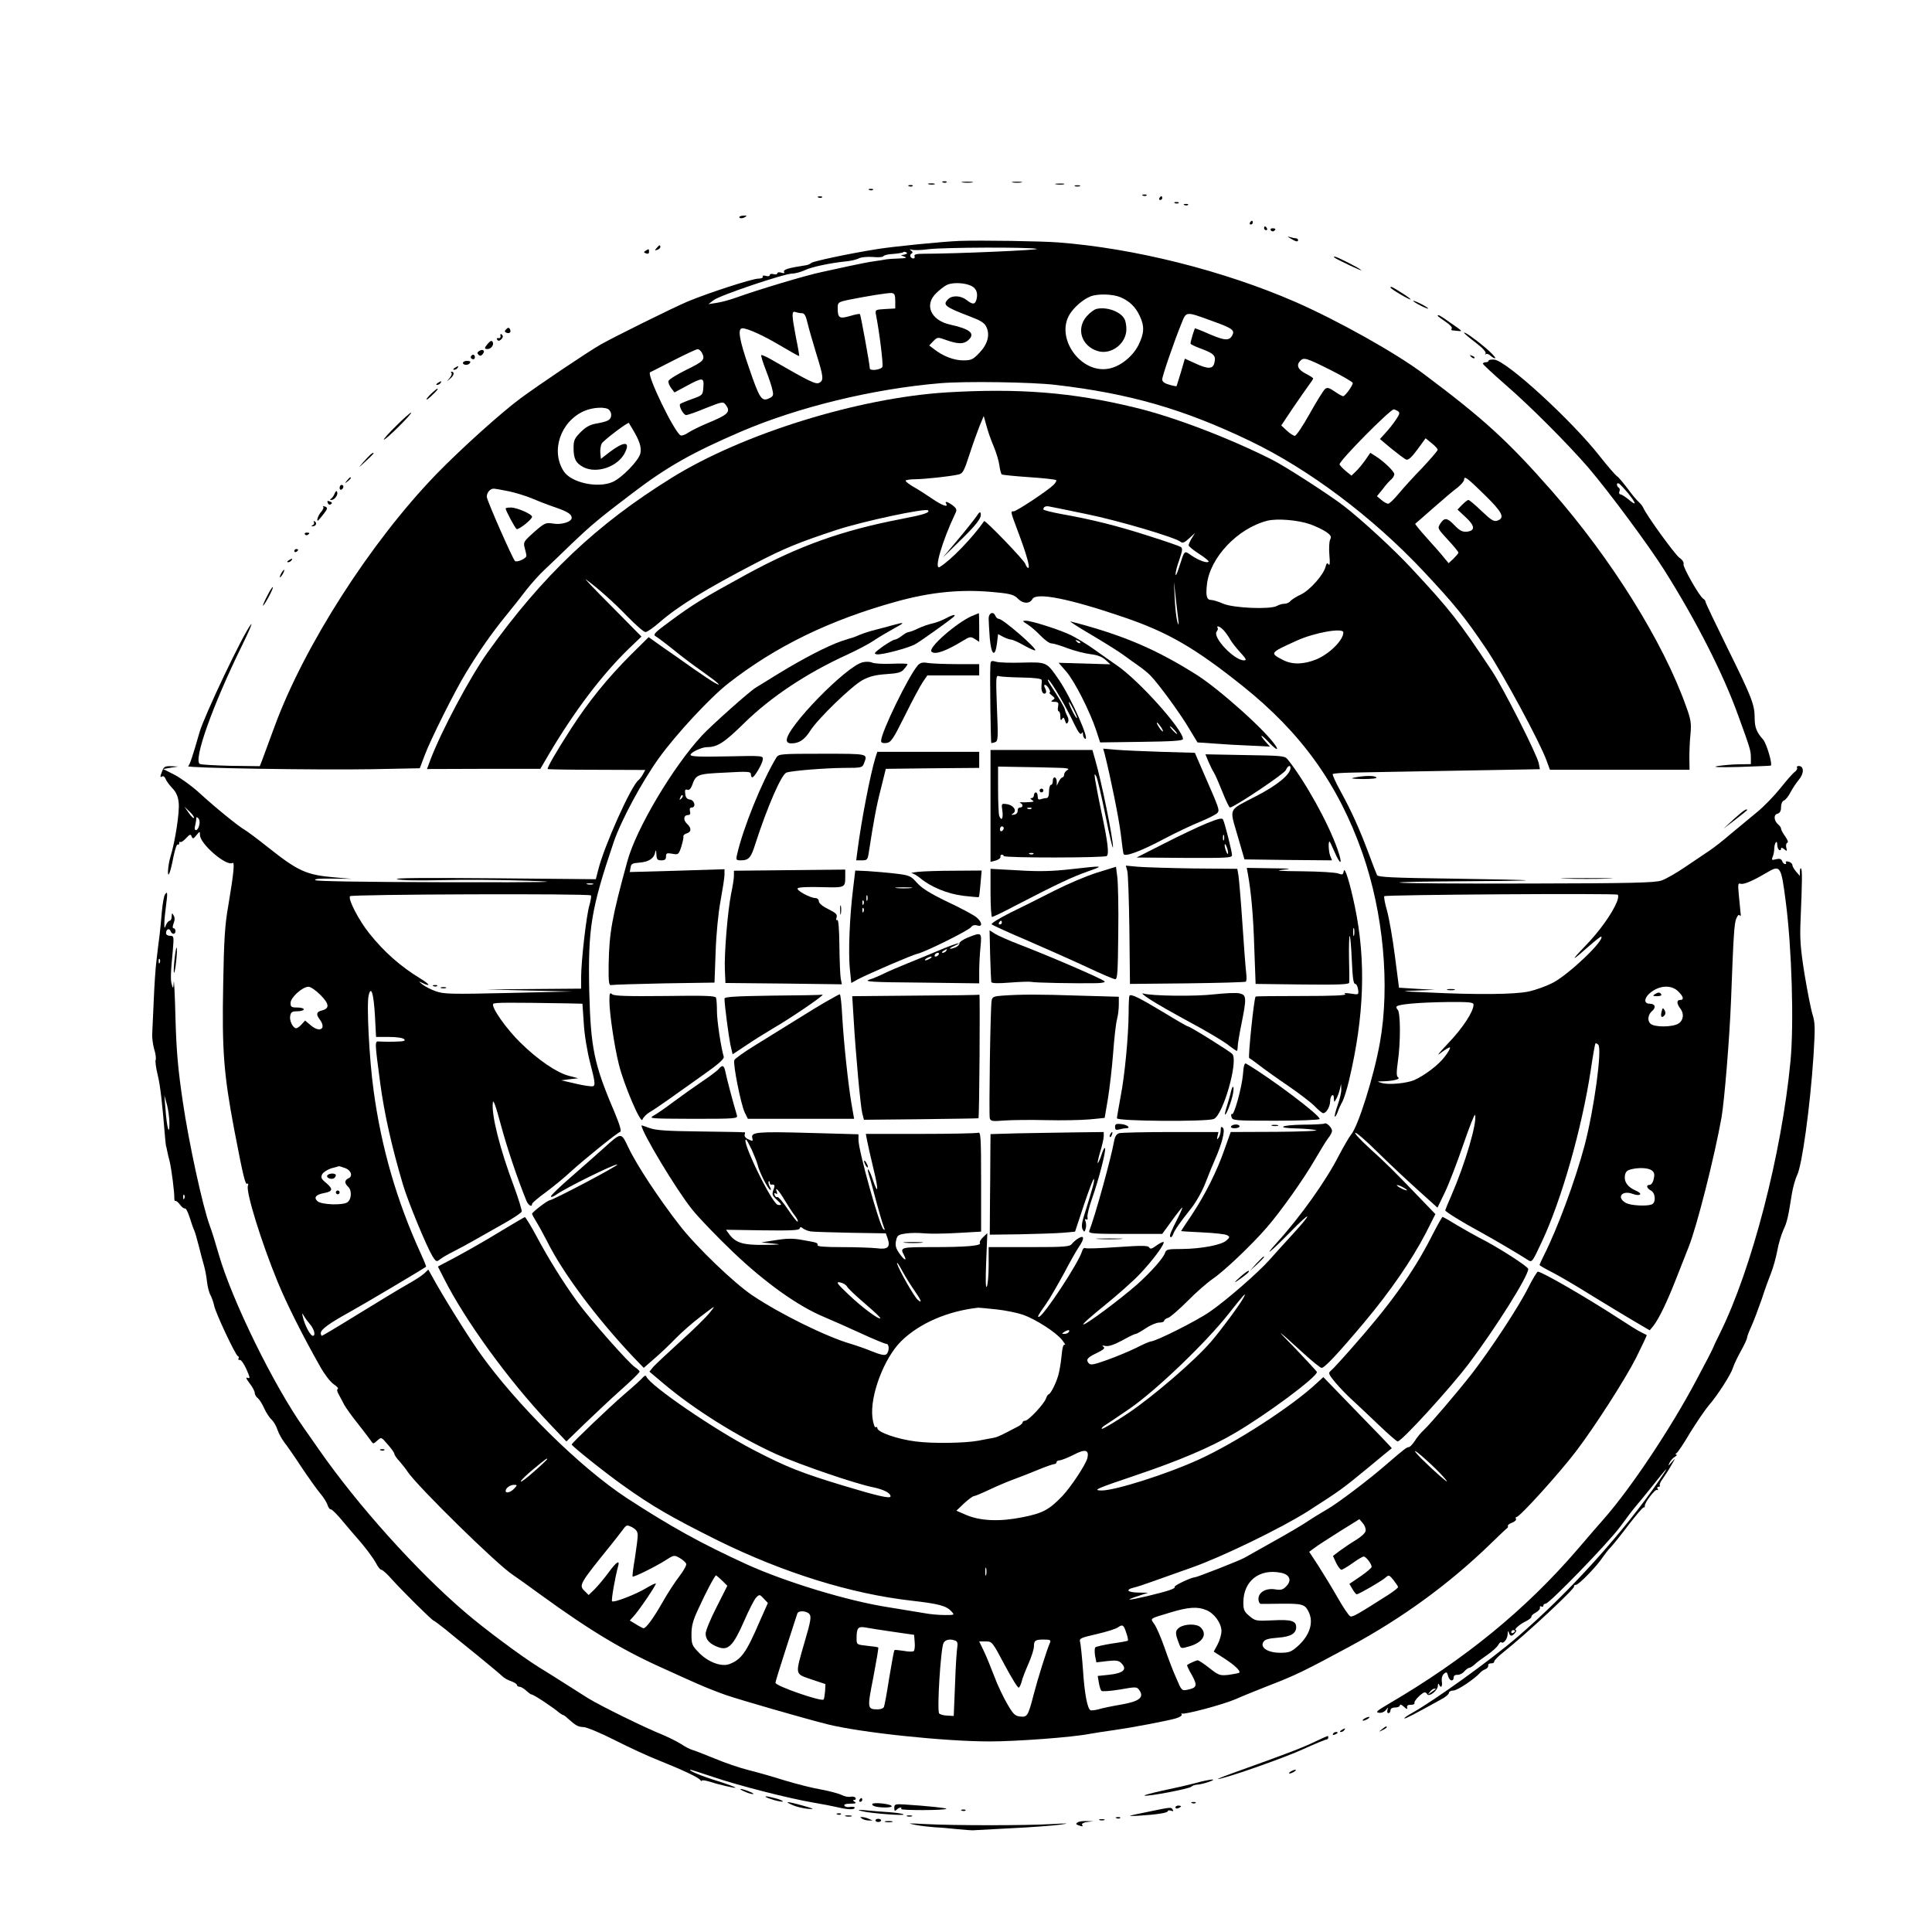 <?xml version="1.0" standalone="no"?>
<!DOCTYPE svg PUBLIC "-//W3C//DTD SVG 20010904//EN"
 "http://www.w3.org/TR/2001/REC-SVG-20010904/DTD/svg10.dtd">
<svg version="1.0" xmlns="http://www.w3.org/2000/svg"
 width="1024pt" height="1024pt" viewBox="0 0 1024 1024"
 preserveAspectRatio="xMidYMid meet">
<g transform="translate(0,1024) scale(0.1,-0.1)"
fill="#000000" stroke="none">
<path d="M4998 9273 c7 -3 16 -2 19 1 4 3 -2 6 -13 5 -11 0 -14 -3 -6 -6z"/>
<path d="M5103 9273 c15 -2 37 -2 50 0 12 2 0 4 -28 4 -27 0 -38 -2 -22 -4z"/>
<path d="M5368 9273 c12 -2 32 -2 45 0 12 2 2 4 -23 4 -25 0 -35 -2 -22 -4z"/>
<path d="M4923 9263 c9 -2 23 -2 30 0 6 3 -1 5 -18 5 -16 0 -22 -2 -12 -5z"/>
<path d="M5598 9263 c12 -2 30 -2 40 0 9 3 -1 5 -23 4 -22 0 -30 -2 -17 -4z"/>
<path d="M4818 9253 c7 -3 16 -2 19 1 4 3 -2 6 -13 5 -11 0 -14 -3 -6 -6z"/>
<path d="M5698 9253 c6 -2 18 -2 25 0 6 3 1 5 -13 5 -14 0 -19 -2 -12 -5z"/>
<path d="M4608 9233 c7 -3 16 -2 19 1 4 3 -2 6 -13 5 -11 0 -14 -3 -6 -6z"/>
<path d="M6058 9203 c7 -3 16 -2 19 1 4 3 -2 6 -13 5 -11 0 -14 -3 -6 -6z"/>
<path d="M4338 9193 c7 -3 16 -2 19 1 4 3 -2 6 -13 5 -11 0 -14 -3 -6 -6z"/>
<path d="M6145 9190 c-3 -5 -1 -10 4 -10 6 0 11 5 11 10 0 6 -2 10 -4 10 -3 0
-8 -4 -11 -10z"/>
<path d="M6228 9163 c7 -3 16 -2 19 1 4 3 -2 6 -13 5 -11 0 -14 -3 -6 -6z"/>
<path d="M6278 9153 c7 -3 16 -2 19 1 4 3 -2 6 -13 5 -11 0 -14 -3 -6 -6z"/>
<path d="M3920 9086 c4 -4 16 -4 26 2 16 9 14 10 -8 9 -15 -1 -23 -6 -18 -11z"/>
<path d="M6625 9060 c-3 -5 -1 -10 4 -10 6 0 11 5 11 10 0 6 -2 10 -4 10 -3 0
-8 -4 -11 -10z"/>
<path d="M6700 9030 c0 -5 5 -10 11 -10 5 0 7 5 4 10 -3 6 -8 10 -11 10 -2 0
-4 -4 -4 -10z"/>
<path d="M6735 9020 c4 -6 11 -8 16 -5 14 9 11 15 -7 15 -8 0 -12 -5 -9 -10z"/>
<path d="M6840 8976 c29 -17 40 -20 40 -8 0 5 -6 9 -12 9 -7 0 -22 4 -33 7
-13 5 -12 2 5 -8z"/>
<path d="M5085 8963 c-85 -3 -357 -30 -440 -44 -150 -24 -331 -63 -344 -72 -7
-6 -20 -12 -30 -13 -92 -14 -123 -23 -115 -36 4 -6 -1 -8 -15 -3 -11 3 -21 2
-21 -3 0 -6 -9 -8 -20 -5 -11 3 -20 1 -20 -5 0 -6 -10 -8 -22 -4 -12 3 -19 1
-15 -4 3 -6 -9 -11 -26 -11 -36 -2 -264 -76 -372 -121 -78 -33 -391 -188 -463
-229 -71 -41 -325 -212 -424 -285 -105 -78 -317 -269 -448 -404 -348 -361
-699 -909 -856 -1338 -31 -83 -60 -164 -66 -179 l-11 -28 -154 2 c-84 2 -158
6 -164 10 -35 21 68 310 222 624 38 77 60 129 49 115 -40 -47 -246 -481 -272
-570 -39 -136 -53 -176 -61 -181 -14 -10 687 -21 973 -16 l255 5 26 69 c31 83
162 345 220 439 70 115 134 206 206 295 38 46 89 111 114 144 26 33 68 80 95
105 26 25 91 86 143 137 105 100 145 134 323 269 182 139 315 214 572 325 305
131 702 228 1061 258 131 11 483 6 610 -9 393 -46 678 -128 1030 -297 311
-149 648 -402 918 -689 167 -178 221 -245 335 -414 89 -133 285 -496 319 -591
l18 -49 370 0 370 0 -1 62 c0 35 2 92 6 128 5 56 2 77 -23 145 -121 342 -398
785 -713 1144 -233 265 -359 380 -678 619 -146 110 -455 283 -681 382 -379
165 -851 284 -1255 315 -90 7 -407 12 -525 8z m410 -42 c25 -6 -432 -26 -601
-26 -37 0 -50 -4 -47 -12 3 -7 0 -13 -5 -13 -16 0 -24 18 -11 26 8 4 7 9 -2
16 -10 7 -9 8 6 4 11 -3 49 -2 85 3 78 10 532 12 575 2z m-700 -30 l-20 -4 20
-8 c14 -5 6 -8 -30 -9 -27 -1 -59 -3 -70 -5 -11 -2 -39 -7 -63 -10 -24 -3 -84
-15 -135 -26 -51 -11 -114 -25 -142 -31 -79 -16 -339 -94 -455 -136 -30 -11
-75 -23 -100 -27 l-45 -7 27 21 c31 25 375 141 417 141 15 0 45 8 67 18 38 18
134 38 221 47 23 2 51 9 64 15 12 7 44 10 75 8 29 -3 55 -1 56 4 2 5 25 11 51
12 26 2 51 6 54 9 3 4 11 3 17 -1 7 -4 3 -8 -9 -11z m343 -162 c34 -12 47 -37
38 -75 -8 -29 -20 -30 -53 -4 -31 24 -76 26 -98 4 -30 -30 -18 -40 115 -91 58
-22 78 -34 88 -56 20 -42 7 -91 -37 -137 -34 -36 -43 -40 -86 -40 -49 0 -107
22 -155 60 l-25 19 22 23 c22 22 23 22 70 5 60 -21 91 -22 115 0 39 35 10 59
-94 82 -104 22 -142 105 -75 168 17 17 41 35 52 41 26 15 84 15 123 1z m-393
-84 l0 -40 -54 -3 c-52 -3 -53 -4 -48 -31 18 -91 39 -261 34 -275 -6 -16 -67
-24 -67 -8 0 20 -48 283 -52 287 -3 3 -27 -2 -53 -10 -56 -16 -65 -11 -65 42
0 30 2 32 58 44 100 20 206 37 227 36 16 -2 20 -9 20 -42z m1193 20 c49 -21
81 -52 103 -100 26 -55 24 -92 -8 -156 -31 -60 -96 -112 -157 -123 -148 -28
-284 163 -206 289 24 38 70 78 110 94 38 15 116 13 158 -4z m-1688 -85 c14 0
21 -13 30 -52 7 -29 28 -102 46 -161 39 -125 41 -143 16 -156 -18 -10 -52 7
-255 124 -26 15 -50 25 -52 23 -3 -2 8 -38 24 -79 16 -41 32 -89 35 -106 7
-29 4 -34 -19 -45 -38 -17 -49 -2 -105 162 -52 150 -62 210 -35 210 27 0 111
-38 205 -94 52 -31 95 -55 96 -53 1 1 -6 45 -17 97 -23 121 -24 144 -3 136 9
-3 24 -6 34 -6z m2171 -40 c112 -40 125 -50 110 -78 -16 -29 -39 -28 -123 8
-38 17 -72 30 -74 30 -3 0 -24 -69 -24 -81 0 -4 27 -17 61 -29 65 -25 75 -36
65 -75 -8 -32 -35 -32 -103 0 l-53 24 -21 -72 c-12 -40 -23 -73 -23 -74 -1 -1
-19 2 -39 8 -25 7 -37 16 -37 28 0 18 64 204 103 299 25 62 21 62 158 12z
m-2701 -169 c19 -37 10 -46 -82 -91 -51 -25 -94 -52 -95 -60 -2 -8 5 -25 15
-38 l17 -22 65 35 c85 46 92 45 88 -7 -3 -42 -4 -43 -60 -63 -31 -11 -59 -23
-63 -26 -9 -10 17 -59 32 -59 7 0 54 16 104 37 88 35 92 35 105 18 29 -39 15
-52 -101 -100 -38 -16 -82 -38 -97 -48 -15 -11 -33 -17 -40 -15 -32 13 -184
327 -162 335 5 2 61 31 124 63 63 32 120 59 127 59 7 1 17 -8 23 -18z m3330
-91 c66 -33 120 -65 120 -70 0 -14 -41 -70 -51 -70 -5 0 -25 11 -45 25 -29 20
-40 23 -51 13 -8 -6 -44 -64 -81 -130 -36 -65 -72 -118 -79 -118 -7 0 -26 12
-43 28 l-29 27 60 90 c34 50 72 104 85 122 13 17 24 34 24 37 0 3 -18 15 -40
26 -41 21 -51 45 -28 68 19 19 32 15 158 -48z m-3822 -212 c17 -17 15 -46 -5
-56 -10 -6 -38 -13 -63 -17 -33 -6 -55 -18 -82 -45 -33 -33 -38 -44 -38 -84 0
-58 12 -81 52 -102 72 -37 185 3 221 78 29 60 -5 60 -83 1 l-45 -35 -3 31 c-2
16 2 39 7 50 10 17 141 117 145 109 0 -2 9 -16 19 -33 37 -61 48 -97 41 -128
-8 -38 -100 -132 -148 -152 -80 -34 -219 -3 -258 57 -70 107 -18 263 107 319
47 21 116 24 133 7z m4181 -7 c12 -8 10 -16 -12 -48 -14 -21 -39 -52 -55 -69
l-28 -31 62 -52 c35 -28 69 -54 78 -57 10 -4 29 13 59 54 l43 59 32 -26 c18
-14 32 -30 32 -35 0 -5 -37 -48 -82 -96 -46 -47 -102 -109 -126 -138 -24 -29
-48 -52 -55 -52 -7 1 -23 9 -35 20 l-24 20 31 38 c16 22 37 45 46 52 8 7 15
19 15 27 0 14 -53 66 -100 96 l-27 17 -27 -39 c-15 -21 -37 -48 -50 -60 l-23
-22 -32 26 c-17 15 -31 30 -31 34 0 21 268 291 287 291 5 0 14 -4 22 -9z m461
-445 c93 -91 107 -120 68 -135 -20 -7 -32 0 -85 50 -34 33 -65 59 -70 59 -5 0
-20 -12 -34 -26 l-24 -25 43 -40 c50 -46 52 -72 7 -77 -24 -2 -38 5 -65 33
-40 42 -54 43 -76 10 -16 -25 -15 -26 40 -86 31 -33 56 -64 56 -68 0 -4 -12
-18 -26 -32 l-26 -24 -25 30 c-13 17 -54 63 -90 103 -36 40 -64 74 -62 76 2 1
45 39 94 82 50 44 107 93 128 108 20 16 37 35 37 43 0 23 14 13 110 -81z
m-5173 20 c38 -8 91 -25 118 -36 28 -12 81 -33 119 -46 74 -25 96 -39 96 -59
0 -21 -55 -38 -99 -30 -38 6 -44 4 -100 -45 -56 -50 -58 -54 -50 -84 5 -17 9
-36 9 -42 0 -14 -51 -37 -61 -27 -14 16 -149 322 -149 340 0 22 18 43 36 43 7
0 43 -6 81 -14z"/>
<path d="M5813 8603 c-12 -2 -36 -20 -53 -39 -58 -66 -28 -159 59 -185 71 -21
151 40 151 116 0 20 -4 44 -10 54 -20 39 -93 66 -147 54z"/>
<path d="M2680 7545 c0 -11 50 -104 58 -109 10 -6 82 51 82 65 0 14 -80 49
-112 49 -16 0 -28 -2 -28 -5z"/>
<path d="M3480 8925 c-11 -13 -10 -14 4 -9 9 3 16 10 16 15 0 13 -6 11 -20 -6z"/>
<path d="M3422 8911 c-11 -7 -11 -9 2 -14 10 -4 16 -1 16 8 0 17 -1 17 -18 6z"/>
<path d="M7071 8876 c11 -10 153 -77 144 -68 -11 12 -130 72 -141 72 -4 0 -5
-2 -3 -4z"/>
<path d="M7370 8716 c0 -7 102 -67 106 -63 2 2 -19 18 -47 35 -50 32 -59 36
-59 28z"/>
<path d="M7490 8645 c0 -2 18 -14 40 -25 22 -11 40 -18 40 -15 0 2 -18 14 -40
25 -22 11 -40 18 -40 15z"/>
<path d="M7620 8566 c0 -2 18 -15 40 -30 23 -15 38 -31 35 -36 -4 -6 -3 -10 2
-11 4 0 18 -2 31 -3 26 -3 25 -2 -46 47 -49 35 -62 42 -62 33z"/>
<path d="M2683 8495 c-10 -10 -9 -14 2 -19 17 -6 26 5 17 21 -5 8 -11 7 -19
-2z"/>
<path d="M7760 8476 c0 -3 27 -26 60 -51 37 -28 58 -51 54 -58 -4 -7 -3 -9 1
-4 5 4 17 0 27 -10 10 -9 21 -14 23 -11 3 3 -20 28 -52 55 -58 49 -113 87
-113 79z"/>
<path d="M2653 8458 c1 -7 -4 -12 -11 -10 -8 1 -11 -2 -7 -8 5 -8 11 -8 21 1
7 6 11 15 8 20 -8 13 -14 11 -11 -3z"/>
<path d="M2587 8420 c-21 -24 -21 -30 -3 -30 19 0 36 23 27 38 -5 8 -12 6 -24
-8z"/>
<path d="M2540 8380 c-11 -7 -12 -12 -4 -20 8 -8 14 -7 23 4 14 17 1 28 -19
16z"/>
<path d="M2496 8351 c-3 -5 0 -11 7 -14 8 -3 14 1 14 9 0 16 -13 19 -21 5z"/>
<path d="M7797 8349 c7 -7 15 -10 18 -7 3 3 -2 9 -12 12 -14 6 -15 5 -6 -5z"/>
<path d="M7890 8328 c0 -4 -7 -8 -15 -8 -8 0 -15 -3 -15 -8 0 -4 53 -53 118
-110 132 -114 330 -313 441 -441 106 -124 317 -408 401 -541 167 -264 313
-550 392 -770 64 -175 68 -189 68 -226 l0 -34 -62 -1 c-35 0 -85 -5 -113 -9
-34 -6 3 -8 114 -5 90 3 165 6 167 7 9 10 -23 117 -41 138 -35 39 -45 65 -45
117 0 68 -16 109 -145 370 -63 128 -115 237 -115 242 0 6 -6 14 -13 18 -21 14
-108 167 -104 183 3 10 -7 24 -22 34 -23 16 -177 228 -192 266 -4 9 -15 22
-24 30 -10 8 -36 40 -58 70 -23 30 -48 61 -58 67 -9 7 -50 54 -90 105 -149
190 -496 508 -560 512 -16 1 -29 -1 -29 -6z m739 -702 c46 -57 47 -71 1 -32
-17 14 -36 26 -42 26 -6 0 -8 7 -5 15 4 8 2 17 -3 20 -13 8 -13 28 -1 23 5 -1
27 -25 50 -52z"/>
<path d="M2455 8320 c-8 -13 23 -20 34 -6 7 8 5 12 -9 13 -11 1 -22 -2 -25 -7z"/>
<path d="M2410 8290 c-9 -6 -10 -10 -3 -10 6 0 15 5 18 10 8 12 4 12 -15 0z"/>
<path d="M2393 8263 c4 -3 -1 -16 -10 -27 -18 -21 -18 -21 4 -2 20 16 23 36 6
36 -4 0 -3 -3 0 -7z"/>
<path d="M2320 8210 c-9 -6 -10 -10 -3 -10 6 0 15 5 18 10 8 12 4 12 -15 0z"/>
<path d="M2287 8155 c-15 -14 -27 -29 -27 -32 0 -4 14 6 30 22 28 26 34 35 27
35 -1 0 -15 -11 -30 -25z"/>
<path d="M5015 8160 c-466 -29 -1079 -219 -1454 -452 -399 -247 -685 -518
-978 -928 -94 -133 -243 -413 -301 -565 l-19 -51 301 1 300 0 45 77 c138 233
282 422 423 559 l68 65 -157 159 c-87 87 -149 152 -138 144 59 -42 149 -122
220 -196 44 -45 87 -83 96 -83 9 0 42 23 73 50 99 87 249 179 511 315 152 79
228 110 428 176 140 46 472 117 486 104 11 -12 -23 -23 -138 -45 -318 -61
-548 -143 -831 -298 -223 -122 -277 -155 -396 -243 -86 -63 -95 -73 -78 -82
10 -6 53 -38 94 -71 41 -34 112 -87 158 -119 80 -57 104 -80 60 -56 -13 7 -63
40 -113 75 -49 35 -123 87 -164 115 l-73 52 -95 -94 c-121 -121 -222 -245
-315 -389 -79 -122 -130 -211 -125 -216 2 -2 119 -4 260 -4 l257 -1 -12 -22
c-6 -12 -17 -26 -24 -32 -39 -30 -183 -351 -214 -478 l-12 -47 -542 5 c-372 3
-532 2 -511 -5 19 -6 108 -8 235 -5 113 3 318 2 455 -3 206 -7 129 -9 -432 -8
-440 1 -686 5 -692 11 -7 7 24 9 92 8 l102 -1 -95 8 c-147 13 -191 33 -352
161 -54 43 -108 83 -120 90 -30 16 -156 118 -242 197 -38 35 -96 77 -130 95
l-61 31 40 7 40 6 -38 2 c-32 1 -39 -3 -47 -25 -13 -32 -12 -37 0 -29 6 3 13
-2 17 -12 3 -10 19 -32 36 -50 21 -22 31 -45 34 -77 6 -48 -19 -208 -43 -285
-15 -49 -19 -123 -5 -86 5 11 14 50 21 87 8 37 17 65 22 62 4 -3 8 0 8 7 0 7
3 10 6 6 3 -3 17 6 30 20 20 22 25 23 30 9 5 -13 9 -13 25 7 18 22 18 22 19 1
0 -47 140 -167 172 -148 13 9 7 -54 -22 -226 -18 -101 -23 -181 -27 -417 -7
-349 3 -476 58 -768 49 -255 59 -296 70 -289 5 3 6 -2 3 -11 -12 -30 72 -302
158 -510 46 -113 135 -290 226 -450 21 -38 53 -80 71 -92 17 -11 27 -23 21
-25 -5 -2 -4 -13 5 -28 7 -14 21 -38 29 -55 9 -16 40 -60 69 -96 29 -37 60
-77 69 -90 16 -24 16 -24 37 -5 22 20 22 20 56 -20 19 -21 35 -44 35 -49 0 -6
12 -24 28 -41 15 -17 34 -41 42 -54 53 -79 477 -495 558 -547 15 -10 80 -56
144 -103 274 -199 447 -302 676 -403 45 -21 117 -53 160 -72 43 -19 111 -46
152 -60 83 -28 409 -122 535 -154 175 -44 620 -91 860 -91 143 0 440 22 530
40 28 5 86 14 130 20 98 14 277 48 327 62 22 7 35 15 31 22 -3 6 -3 8 1 4 10
-8 215 46 285 76 31 14 110 46 176 72 141 54 191 79 425 205 284 153 534 336
754 550 43 42 81 78 85 80 3 2 5 7 3 12 -1 4 9 12 24 17 14 6 22 14 19 20 -3
5 -2 10 4 10 16 0 223 228 313 346 98 128 263 385 320 498 32 65 58 119 56
120 -2 1 -14 7 -28 14 -14 6 -70 41 -125 77 -166 108 -403 245 -424 245 -4 0
-28 -39 -52 -87 -50 -100 -199 -326 -297 -453 -79 -101 -219 -265 -256 -300
-15 -13 -36 -39 -47 -57 -12 -18 -26 -33 -32 -33 -12 -1 -25 -11 -119 -92 -94
-82 -261 -208 -316 -239 -31 -18 -77 -46 -102 -63 -25 -17 -106 -65 -180 -106
-74 -42 -144 -81 -155 -87 -24 -14 -251 -103 -262 -103 -18 0 -112 -44 -107
-51 5 -9 -34 -22 -146 -49 -103 -24 -124 -24 -50 0 l55 18 -52 1 c-57 1 -70
15 -25 26 15 3 63 19 107 35 44 16 134 48 200 71 160 56 477 210 617 299 179
115 182 118 316 228 70 58 128 106 129 106 1 1 -80 86 -181 189 l-182 188 -35
-32 c-130 -122 -428 -315 -623 -404 -173 -79 -445 -165 -518 -165 -49 1 -27
10 183 81 228 77 396 148 525 224 169 99 434 296 434 323 0 3 -51 58 -112 122
-115 117 -108 113 41 -23 46 -42 89 -77 96 -77 16 0 87 76 225 240 141 168
253 332 327 474 l51 101 -81 84 c-146 152 -181 186 -267 264 -46 42 -81 79
-77 83 4 4 58 -42 119 -103 62 -61 159 -152 215 -202 l102 -92 40 83 c22 46
65 159 97 252 32 93 60 164 62 157 13 -38 -53 -261 -124 -424 -19 -43 -34 -80
-34 -82 0 -7 97 -67 185 -114 74 -41 199 -114 253 -149 22 -14 23 -13 73 94
105 222 212 598 260 909 11 77 23 142 25 144 2 3 9 0 15 -6 22 -22 -22 -342
-72 -533 -50 -188 -143 -439 -215 -582 -13 -26 -24 -50 -24 -53 0 -2 30 -20
68 -39 37 -19 131 -74 209 -123 79 -48 180 -110 225 -136 l82 -48 19 23 c29
37 72 125 122 253 26 66 55 140 65 165 43 106 138 481 175 690 15 91 42 414
50 620 13 347 17 407 28 432 8 18 14 23 19 15 4 -7 6 2 3 18 -2 17 -6 59 -9
94 -5 53 -4 62 9 57 16 -6 65 15 136 57 76 45 79 41 104 -153 32 -244 44 -646
25 -845 -47 -492 -205 -1101 -374 -1442 -20 -40 -36 -74 -36 -76 0 -3 -40 -81
-90 -174 -133 -251 -344 -568 -487 -731 -27 -31 -91 -104 -140 -162 -277 -322
-598 -584 -1003 -821 -61 -36 -71 -44 -52 -47 14 -2 29 4 38 15 13 16 13 16 8
1 -3 -10 -1 -18 5 -18 6 0 11 7 11 15 0 9 9 15 25 15 14 0 25 5 25 12 0 6 9 3
21 -8 15 -14 20 -15 17 -4 -2 10 5 15 20 14 12 0 21 4 19 10 -4 11 41 56 55
56 4 0 10 -4 13 -10 10 -16 55 20 56 44 0 11 3 15 6 9 9 -24 20 -13 15 15 -2
17 2 33 12 41 13 11 16 9 22 -14 7 -26 29 -30 29 -4 0 8 9 13 20 12 10 -1 27
7 36 18 9 10 21 19 26 19 5 0 18 8 29 18 10 10 40 32 66 50 26 18 53 42 59 53
6 11 13 18 16 15 11 -11 33 16 34 43 1 17 3 20 6 9 6 -22 17 -23 33 -3 7 8 9
15 5 15 -15 0 19 31 51 46 18 9 32 20 31 25 -1 5 9 15 23 22 14 8 24 19 22 26
-1 7 2 10 8 6 5 -3 10 -1 10 4 0 6 5 11 12 11 20 0 333 323 397 410 34 47 70
94 80 105 10 11 48 58 86 105 89 112 98 120 40 35 -192 -279 -479 -597 -753
-832 -141 -122 -438 -335 -559 -403 -24 -13 -41 -25 -39 -28 4 -3 50 21 193
100 24 12 43 29 43 36 0 6 11 12 24 12 21 0 113 62 141 94 6 7 18 15 28 19 9
3 16 12 15 19 -2 7 5 12 15 12 9 -1 17 3 17 10 0 6 23 29 51 51 116 92 375
333 372 346 -2 5 3 9 10 9 15 0 111 99 141 145 11 16 30 41 44 55 13 14 56 67
94 118 39 50 74 92 79 92 5 0 8 3 7 8 -4 14 55 92 65 85 6 -3 7 -1 3 5 -4 7
-2 12 5 12 7 0 10 3 6 6 -3 4 4 21 17 38 12 17 33 49 45 71 23 39 23 40 1 15
-19 -22 -20 -23 -11 -3 6 12 19 27 29 32 9 6 13 11 7 11 -6 0 -5 4 1 8 7 4 39
52 72 108 34 55 78 120 99 145 47 54 118 165 128 199 4 14 22 53 41 87 19 34
34 66 34 73 0 6 11 35 24 63 13 29 37 93 54 142 16 50 39 113 50 140 11 28 25
79 32 115 6 36 21 85 32 110 20 43 25 63 46 196 6 34 18 76 27 95 26 50 69
360 87 632 9 148 9 175 -5 220 -9 29 -28 126 -43 217 -22 140 -25 185 -20 295
8 189 9 256 2 262 -3 4 -6 -4 -6 -17 l0 -23 -20 23 c-11 13 -20 29 -20 35 0 7
-9 15 -20 18 -11 3 -18 1 -14 -4 3 -5 1 -9 -4 -9 -6 0 -13 7 -16 16 -5 12 -13
14 -32 10 -23 -6 -25 -5 -19 11 5 10 9 30 9 45 1 31 16 51 16 20 0 -11 5 -24
10 -27 6 -3 10 -1 10 6 0 8 5 7 17 -2 15 -12 16 -12 11 8 -3 12 -1 24 5 26 7
2 2 16 -11 34 -12 17 -22 35 -22 41 0 5 -6 15 -14 21 -24 20 -27 53 -5 58 13
4 19 14 19 34 0 18 6 32 15 36 9 3 24 22 35 43 10 20 31 51 45 68 28 33 27 72
-1 72 -8 0 -13 -4 -9 -9 3 -5 -3 -16 -13 -23 -10 -7 -44 -46 -75 -85 -32 -40
-86 -96 -120 -124 -34 -28 -97 -80 -140 -116 -43 -37 -95 -78 -117 -92 -21
-14 -78 -53 -126 -85 -48 -33 -106 -66 -128 -73 -33 -12 -166 -15 -703 -16
-364 -1 -672 1 -685 5 -13 3 134 6 326 7 192 1 347 3 345 5 -2 2 -179 6 -393
9 -313 4 -390 8 -397 18 -4 8 -24 59 -44 114 -50 133 -90 222 -148 328 -27 49
-46 91 -43 94 3 4 50 7 103 8 54 1 300 6 546 10 l449 8 -6 31 c-9 46 -188 399
-249 491 -175 264 -222 324 -427 544 -89 96 -261 255 -357 329 -75 58 -310
210 -380 245 -229 116 -526 229 -728 277 -332 81 -616 103 -1000 80z m251
-284 c14 -33 28 -79 31 -103 3 -24 9 -45 13 -48 4 -2 69 -9 144 -14 76 -5 141
-12 144 -16 3 -3 -3 -14 -14 -25 -30 -30 -196 -140 -211 -140 -18 0 -18 1 23
-109 44 -116 65 -191 54 -191 -5 0 -12 10 -16 22 -6 19 -213 234 -218 226 -60
-87 -178 -209 -235 -243 -33 -19 13 138 82 283 10 20 8 26 -13 43 -27 20 -45
25 -35 9 13 -21 -22 -9 -70 24 -28 19 -71 47 -97 62 -27 15 -48 31 -48 36 0 4
24 8 53 8 51 1 177 14 227 25 23 5 30 18 59 108 18 56 43 124 54 152 l21 50
14 -50 c7 -28 24 -77 38 -109z m494 -361 c163 -33 469 -123 498 -147 9 -8 21
-4 44 18 l32 29 -17 -27 c-9 -15 -17 -32 -17 -38 0 -6 25 -26 56 -46 31 -20
53 -38 50 -41 -9 -9 -51 6 -90 32 -41 28 -36 33 -67 -63 -10 -31 -18 -48 -18
-37 -1 12 8 47 20 79 16 48 18 61 7 67 -7 5 -83 31 -168 58 -164 53 -303 88
-462 116 -54 10 -98 21 -98 25 0 14 13 20 34 15 12 -2 100 -20 196 -40z m1185
-54 c30 -11 68 -29 85 -41 24 -17 28 -25 20 -40 -5 -10 -7 -47 -4 -82 4 -41 2
-58 -4 -50 -7 11 -11 8 -16 -11 -10 -43 -84 -126 -131 -148 -24 -11 -49 -27
-56 -35 -6 -8 -20 -14 -31 -14 -11 0 -29 -5 -41 -12 -37 -19 -228 -11 -283 12
-25 11 -54 20 -64 20 -24 0 -30 20 -23 82 16 143 163 298 320 338 52 13 163 4
228 -19z m-701 -496 c5 -41 4 -45 -4 -20 -5 17 -12 75 -14 130 -5 99 -5 99 3
20 5 -44 11 -102 15 -130z m-961 135 c74 -7 93 -13 113 -34 27 -27 62 -27 76
-1 21 37 196 2 483 -96 235 -80 377 -162 630 -364 312 -249 508 -522 636 -886
111 -317 147 -701 93 -1004 -31 -176 -116 -448 -154 -490 -9 -11 -38 -61 -64
-110 -67 -132 -202 -322 -328 -461 -77 -85 -34 -51 68 53 120 123 125 110 7
-18 -43 -47 -94 -103 -113 -125 -59 -67 -231 -217 -317 -276 -72 -50 -288
-158 -314 -158 -5 0 -40 -15 -77 -34 -37 -18 -106 -47 -154 -64 -73 -26 -88
-29 -98 -17 -16 19 -7 30 46 55 34 17 43 25 32 32 -9 7 -6 8 11 4 17 -3 45 6
88 29 34 19 67 35 72 35 6 0 30 14 54 30 25 17 57 30 71 30 14 0 26 4 26 9 0
5 9 13 21 16 12 4 58 44 103 89 44 45 105 98 134 118 58 39 204 177 287 273
73 84 195 256 255 360 28 48 59 99 70 113 11 13 20 31 20 38 0 17 -29 46 -40
39 -5 -3 -56 -6 -114 -6 -119 -2 -147 -18 -33 -20 39 -1 86 -5 102 -9 17 -4
-78 -8 -211 -9 l-241 -1 -33 -92 c-40 -116 -103 -241 -174 -348 -31 -45 -56
-84 -56 -85 0 -1 51 -4 113 -7 63 -3 121 -9 131 -15 15 -8 15 -11 -4 -28 -26
-24 -134 -44 -237 -45 -73 0 -82 -2 -88 -20 -9 -28 -71 -98 -146 -166 -86 -76
-270 -214 -287 -214 -8 0 42 44 110 99 67 54 153 130 189 168 71 75 134 161
126 170 -3 2 -20 -6 -37 -18 -24 -18 -33 -21 -39 -11 -6 11 -39 11 -170 2 -88
-6 -165 -9 -170 -5 -5 3 -13 -5 -16 -17 -18 -61 -199 -336 -227 -347 -13 -4
-6 8 37 69 18 25 58 95 91 155 32 61 68 125 81 144 31 45 31 66 1 49 -13 -7
-29 -21 -36 -30 -12 -16 -35 -18 -228 -18 l-214 0 0 -97 c0 -54 -5 -105 -10
-113 -6 -10 -7 38 -3 134 l6 150 -22 -21 c-13 -12 -21 -26 -17 -31 9 -15 -73
-22 -250 -22 -170 0 -175 -1 -153 -42 18 -34 3 -30 -23 7 -20 28 -24 43 -19
68 6 29 11 33 51 39 25 4 69 4 98 1 29 -3 109 -2 177 2 l125 7 0 265 c0 238
-2 265 -16 259 -9 -3 -146 -6 -305 -6 l-290 0 7 -37 c4 -21 19 -88 34 -150 28
-114 25 -143 -5 -53 -16 49 -34 73 -21 28 4 -13 16 -54 26 -93 26 -98 46 -167
55 -190 6 -14 5 -17 -3 -10 -21 20 -132 416 -132 473 l0 30 -254 7 c-280 8
-317 5 -309 -26 5 -18 3 -19 -20 -8 -16 7 -23 17 -20 26 3 7 2 13 -3 12 -5 -1
-11 -1 -14 0 -3 1 -104 2 -225 4 -174 2 -229 6 -262 18 -24 9 -43 15 -43 14 0
-34 185 -342 268 -445 34 -43 132 -145 218 -227 171 -163 344 -286 481 -343
41 -17 130 -57 196 -87 67 -31 128 -56 135 -56 16 0 16 -41 0 -55 -9 -7 -30
-3 -73 14 -33 14 -85 32 -115 41 -128 37 -373 157 -522 257 -96 64 -296 256
-384 369 -110 141 -229 321 -273 414 -40 83 -35 84 -133 -4 -35 -32 -113 -100
-171 -151 -59 -51 -107 -97 -107 -103 0 -6 12 -2 28 9 52 37 310 164 324 160
10 -4 -333 -185 -359 -190 -14 -2 -92 -63 -93 -71 0 -4 11 -24 24 -45 13 -21
38 -67 56 -102 83 -167 260 -404 457 -613 l55 -57 56 49 c32 27 82 75 112 106
30 31 91 85 135 118 80 61 80 61 47 20 -18 -23 -88 -92 -155 -152 -67 -61
-132 -122 -144 -135 l-21 -26 71 -60 c164 -139 397 -285 605 -379 121 -54 414
-155 510 -174 56 -12 92 -30 92 -48 0 -14 -69 2 -251 57 -224 68 -300 98 -477
190 -206 107 -545 339 -566 387 -3 8 -9 7 -18 -3 -7 -9 -51 -49 -98 -89 -80
-69 -280 -260 -280 -267 0 -8 176 -149 275 -219 151 -108 255 -168 500 -290
347 -171 706 -283 1027 -319 147 -17 183 -27 211 -57 17 -19 17 -19 -36 -19
-29 0 -78 4 -108 10 -30 5 -115 19 -189 31 -215 33 -546 134 -751 227 -243
111 -405 201 -634 350 -251 164 -592 501 -787 778 -67 95 -198 306 -250 403
l-18 32 -22 -21 c-13 -12 -52 -37 -88 -57 -36 -20 -151 -90 -257 -155 -105
-65 -194 -118 -197 -118 -3 0 -6 7 -6 14 0 20 45 52 155 113 69 38 386 226
403 239 2 1 -11 33 -28 70 -127 278 -209 561 -250 864 -23 165 -38 459 -26
505 13 53 26 10 33 -106 l6 -115 68 0 c41 0 74 -5 81 -12 9 -9 -2 -12 -52 -13
-36 -1 -73 0 -83 1 -21 2 -21 -3 8 -220 22 -165 62 -341 121 -540 28 -93 124
-325 156 -378 18 -29 22 -31 37 -19 9 8 41 27 71 42 30 15 84 44 120 65 36 20
104 59 152 86 48 27 90 55 93 62 2 6 -16 66 -40 131 -76 202 -121 381 -113
447 2 20 16 -18 42 -116 33 -122 85 -278 135 -402 10 -26 31 -39 31 -19 0 5
33 33 73 62 39 29 99 78 132 109 75 68 246 206 262 211 8 3 -2 37 -32 109
-107 250 -124 336 -132 635 -7 334 9 435 129 790 39 115 149 320 241 448 91
126 269 318 367 395 251 196 536 335 889 433 190 53 356 68 534 49z m1204
-202 c11 -13 26 -34 33 -47 7 -13 30 -43 52 -67 34 -37 37 -44 21 -44 -52 0
-169 124 -144 153 6 8 8 17 4 20 -3 4 -2 7 4 7 5 0 19 -10 30 -22z m633 -10
c0 -41 -73 -113 -141 -142 -68 -28 -129 -30 -179 -4 -71 37 -71 37 72 102 96
44 248 70 248 44z m-6092 -983 c-3 -4 -16 9 -28 27 l-23 33 28 -27 c16 -15 26
-30 23 -33z m28 -39 c-3 -14 -11 -26 -17 -26 -7 0 -9 9 -5 23 3 12 6 29 6 37
0 10 3 11 11 3 7 -7 9 -23 5 -37z m2087 -313 c-7 -2 -21 -2 -30 0 -10 3 -4 5
12 5 17 0 24 -2 18 -5z m5427 -93 c-26 -63 -93 -157 -168 -234 -82 -85 -74
-84 22 1 33 29 61 51 63 49 19 -19 -170 -199 -255 -244 -34 -18 -92 -39 -129
-47 -73 -16 -274 -18 -538 -5 -146 6 -147 7 -55 10 l95 4 -95 5 -95 6 -22 170
c-12 94 -31 201 -42 240 -11 38 -17 72 -14 75 7 8 1227 16 1237 8 5 -4 3 -20
-4 -38z m-5438 34 c3 -3 -1 -26 -8 -52 -16 -52 -44 -297 -44 -384 l0 -58 -252
-2 -253 -2 230 -6 230 -5 -339 -8 c-307 -7 -343 -6 -386 9 -26 9 -58 26 -71
36 -22 18 -22 18 -2 9 49 -24 43 -9 -8 22 -104 63 -192 140 -271 239 -55 68
-114 181 -103 198 6 10 1266 15 1277 4z m-1433 -528 c47 -48 49 -71 6 -82 -28
-7 -31 -20 -10 -48 36 -48 1 -71 -46 -32 l-32 27 -19 -21 c-10 -11 -23 -20
-28 -20 -17 0 -37 40 -32 65 4 21 10 25 38 25 19 0 34 5 34 10 0 6 -16 10 -35
10 -30 0 -35 3 -35 24 0 29 63 86 95 86 12 0 40 -20 64 -44z m7196 19 c28 -27
32 -45 10 -45 -19 0 -19 -19 0 -44 22 -28 18 -63 -7 -80 -30 -21 -131 -22
-151 -1 -17 16 -12 48 9 66 23 19 17 39 -12 39 -37 0 -29 38 15 67 47 32 104
31 136 -2z m-5889 -63 l81 -2 7 -102 c3 -60 18 -151 35 -216 24 -93 27 -114
15 -119 -7 -3 -49 3 -91 13 l-78 18 45 6 45 5 -50 13 c-65 17 -163 84 -256
175 -74 72 -156 188 -145 206 5 8 77 8 392 3z m4804 -7 c0 -37 -59 -126 -134
-204 -52 -55 -66 -73 -39 -51 24 18 45 31 48 28 3 -3 -9 -25 -28 -49 -33 -44
-106 -99 -162 -124 -41 -17 -135 -26 -171 -15 -28 8 -28 8 11 9 53 2 90 12 75
21 -9 5 -9 27 -1 84 15 105 14 259 -1 274 -6 6 -9 15 -5 18 12 12 121 21 265
23 121 1 142 -1 142 -14z m-3826 -768 c13 -29 28 -66 32 -82 8 -36 52 -123 66
-131 6 -4 5 4 -2 16 -6 12 -9 24 -6 28 3 3 6 0 6 -6 0 -7 3 -11 8 -11 18 3 21
-3 11 -28 -8 -23 -6 -30 16 -50 30 -28 31 -32 8 -29 -31 4 -197 346 -169 346
3 0 16 -24 30 -53z m-2155 -98 c33 -12 43 -45 16 -55 -8 -4 -15 -12 -15 -19 0
-7 7 -18 15 -25 20 -17 19 -64 -2 -81 -22 -19 -141 -15 -161 5 -20 19 -8 34
33 42 49 9 52 21 15 53 -28 23 -31 30 -22 48 7 11 29 25 49 31 21 5 38 10 39
11 1 1 15 -4 33 -10z m6925 -12 c14 -10 17 -21 11 -45 -3 -18 -13 -32 -21 -32
-21 0 -17 -18 6 -30 25 -13 28 -65 4 -74 -27 -10 -108 -6 -134 7 -55 28 -25
71 34 49 40 -15 56 1 17 17 -42 18 -63 45 -59 77 2 20 10 30 28 35 42 12 95
10 114 -4z m-1314 -92 c14 -8 21 -14 15 -14 -5 0 -21 6 -35 14 -14 8 -20 14
-15 14 6 0 21 -6 35 -14z m-3280 -68 c17 -28 40 -64 52 -79 12 -15 19 -30 16
-33 -3 -3 -26 26 -52 65 -26 39 -51 68 -55 65 -5 -2 -12 2 -15 11 -4 10 -2 13
6 8 8 -5 9 -2 5 10 -13 32 12 6 43 -47z m138 -164 c15 -2 110 -5 212 -7 l185
-3 9 -25 c17 -48 2 -62 -57 -54 -28 3 -112 6 -184 6 -93 0 -132 3 -130 11 2
12 0 13 -87 28 -42 8 -80 7 -135 -2 l-76 -12 60 -6 c51 -5 45 -6 -42 -7 -112
-2 -153 10 -187 55 l-18 25 193 -3 c146 -2 194 0 197 9 3 10 7 10 18 1 8 -6
27 -14 42 -16z m550 -315 c35 -50 41 -68 17 -48 -19 15 -101 160 -110 192 -3
13 9 -4 27 -38 18 -33 48 -81 66 -106z m-358 22 c5 -9 48 -50 95 -90 47 -40
84 -75 81 -77 -8 -9 -99 59 -171 128 -61 58 -66 66 -42 62 15 -3 32 -13 37
-23z m2101 -58 c-18 -35 -124 -178 -173 -234 -87 -101 -307 -290 -441 -380
-72 -48 -134 -84 -137 -81 -3 3 3 10 14 17 10 6 71 47 135 91 140 97 403 349
524 503 78 99 98 121 78 84z m-1310 -62 c47 -5 110 -18 140 -28 68 -24 176
-93 209 -135 13 -17 20 -28 14 -24 -8 4 -14 -16 -18 -64 -4 -38 -12 -84 -18
-102 -13 -44 -41 -97 -50 -97 -3 0 -10 -10 -14 -22 -9 -28 -93 -118 -110 -118
-8 0 -14 -4 -14 -9 0 -5 -12 -16 -27 -23 -16 -8 -38 -20 -50 -26 -50 -26 -62
-31 -94 -36 -19 -3 -47 -9 -64 -12 -71 -13 -241 -16 -332 -4 -96 12 -203 49
-203 71 0 6 -4 8 -9 4 -5 -3 -13 21 -17 52 -14 115 62 316 153 405 97 95 246
159 408 177 6 0 49 -4 96 -9z m-3641 -75 c25 -28 35 -65 18 -65 -13 0 -42 54
-53 100 -5 23 -5 23 6 5 6 -11 20 -29 29 -40z m4025 -45 c-3 -5 -14 -10 -23
-10 -15 0 -15 2 -2 10 20 13 33 13 25 0z m98 -669 c-8 -33 -86 -151 -132 -200
-70 -73 -104 -91 -208 -112 -122 -25 -225 -21 -301 11 l-53 23 41 39 c23 21
46 38 51 38 6 0 42 15 82 34 40 19 99 44 132 56 33 12 92 35 130 51 39 16 76
29 83 29 6 0 12 5 12 10 0 6 8 10 18 10 9 1 42 14 72 29 62 33 84 27 73 -18z
m1872 -82 c28 -29 41 -47 30 -39 -31 22 -138 122 -160 150 -29 37 71 -49 130
-111z m-4735 77 c0 -2 -31 -32 -70 -66 -38 -34 -70 -58 -70 -52 0 5 30 35 68
66 68 56 72 59 72 52z m-175 -156 c-18 -20 -45 -27 -45 -12 0 15 24 32 44 32
18 0 19 -1 1 -20z m4513 -224 c-2 -12 -24 -32 -54 -50 -28 -17 -66 -43 -85
-57 l-34 -26 17 -37 c10 -20 22 -36 28 -36 5 0 32 16 59 35 26 19 53 35 59 35
12 0 42 -39 42 -55 0 -5 -27 -28 -59 -50 l-59 -40 16 -27 c9 -16 19 -28 23
-28 11 0 132 70 152 88 18 16 20 15 43 -13 13 -17 24 -33 24 -37 0 -4 -24 -23
-52 -41 -160 -102 -189 -119 -201 -114 -8 3 -39 49 -70 104 -31 54 -77 129
-102 168 l-46 70 27 20 c14 11 74 50 133 87 l106 66 18 -21 c10 -11 17 -29 15
-41z m-3858 -24 c0 -15 -7 -69 -15 -121 -9 -52 -14 -95 -12 -97 5 -5 117 50
171 84 48 31 49 31 79 14 16 -9 31 -23 34 -30 3 -7 -13 -36 -35 -65 -22 -28
-64 -92 -92 -142 -48 -84 -86 -135 -99 -135 -3 0 -21 9 -40 21 l-33 20 20 22
c29 31 123 170 118 174 -2 2 -26 -9 -52 -25 -55 -33 -171 -78 -180 -69 -5 5
15 122 32 185 11 37 -9 25 -53 -36 -23 -31 -56 -70 -73 -87 l-30 -29 -22 22
c-31 30 -27 37 143 247 22 28 49 62 60 77 20 27 21 27 50 13 21 -12 29 -23 29
-43z m1847 -209 c-3 -10 -5 -2 -5 17 0 19 2 27 5 18 2 -10 2 -26 0 -35z m1562
11 c46 -9 59 -39 30 -70 -19 -20 -29 -23 -60 -18 -49 8 -89 -15 -89 -51 0 -14
6 -25 13 -26 6 0 55 0 107 1 111 1 126 -3 145 -41 30 -57 7 -129 -60 -187 -31
-27 -43 -32 -89 -32 -66 0 -108 27 -90 57 8 14 28 19 78 23 67 5 96 22 96 56
0 33 -27 41 -122 36 -90 -4 -95 -4 -126 23 -28 23 -32 33 -32 73 1 113 85 179
199 156z m-2962 -41 l28 -28 -57 -113 c-32 -62 -58 -125 -58 -141 0 -32 23
-56 69 -72 51 -18 78 9 134 137 26 60 55 117 65 127 17 17 19 17 40 -6 l22
-23 -44 -99 c-71 -165 -97 -201 -160 -225 -42 -16 -113 10 -162 61 -36 37 -39
44 -39 97 0 45 8 75 38 138 38 84 86 174 92 174 2 0 16 -12 32 -27z m2567
-157 c42 -17 80 -70 80 -111 0 -17 -9 -49 -20 -70 l-21 -39 56 -36 c57 -37 88
-67 79 -76 -3 -2 -28 -7 -55 -11 -48 -5 -53 -3 -103 36 -28 22 -56 41 -62 41
-8 0 -46 -17 -56 -25 -2 -2 9 -26 25 -53 31 -56 27 -68 -23 -78 -30 -6 -32 -4
-58 58 -16 34 -44 108 -63 163 -19 55 -44 112 -55 127 -22 32 -29 27 87 62 93
28 142 32 189 12z m-2104 -21 c11 -13 7 -38 -24 -143 -53 -184 -55 -172 34
-203 l75 -25 -2 -39 c-2 -21 -5 -40 -8 -43 -12 -12 -255 72 -255 89 0 5 25 87
56 182 31 94 57 178 60 185 5 17 49 15 64 -3z m1680 -101 c7 -19 10 -37 8 -40
-2 -2 -40 -9 -84 -15 -43 -7 -83 -16 -88 -20 -5 -4 -5 -24 -2 -44 l7 -36 58 7
c46 5 61 3 74 -11 34 -33 11 -54 -68 -62 l-57 -6 6 -35 c3 -19 9 -39 14 -44 4
-4 48 -1 97 7 84 15 90 15 102 -1 30 -40 3 -62 -97 -79 -47 -8 -100 -19 -119
-25 -19 -5 -38 -7 -42 -4 -16 10 -31 88 -39 213 -5 69 -12 135 -15 147 -6 20
1 23 88 43 52 12 103 28 113 36 24 17 30 13 44 -31z m-1236 7 l111 -16 3 -39
c2 -21 0 -42 -5 -47 -4 -4 -28 -4 -53 1 -25 4 -47 6 -49 4 -3 -2 -15 -68 -28
-147 -12 -78 -25 -148 -28 -154 -2 -7 -17 -13 -32 -13 -57 0 -57 4 -24 171 16
84 28 155 26 157 -1 2 -28 6 -59 9 -55 6 -56 6 -56 39 0 56 8 65 47 58 20 -4
86 -14 147 -23z m3296 5 c0 -3 -4 -8 -10 -11 -5 -3 -10 -1 -10 4 0 6 5 11 10
11 6 0 10 -2 10 -4z m-2966 -52 c10 -4 13 -14 10 -33 -3 -14 -9 -103 -12 -196
l-7 -170 -34 2 c-18 0 -38 6 -43 11 -13 13 8 346 23 374 10 18 34 23 63 12z
m501 -11 c-17 -38 -65 -192 -86 -273 -30 -116 -34 -122 -72 -118 -27 3 -37 12
-69 68 -21 36 -52 101 -68 145 -17 44 -41 104 -55 133 l-25 52 35 0 c33 0 35
-2 100 -125 37 -69 70 -123 75 -120 4 3 11 17 15 32 3 16 20 58 36 95 16 36
29 77 29 91 0 32 7 37 53 37 33 0 38 -3 32 -17z m2044 -246 c-2 -1 -13 -9 -24
-17 -19 -14 -19 -14 -6 3 7 9 18 17 24 17 6 0 8 -1 6 -3z"/>
<path d="M5176 7504 c-11 -16 -55 -72 -99 -124 l-80 -95 82 80 c96 93 124 129
119 152 -2 13 -7 10 -22 -13z"/>
<path d="M5151 6975 c-83 -37 -234 -169 -214 -189 18 -18 75 2 167 58 36 22
41 23 63 9 l23 -15 0 76 c0 42 -1 76 -2 76 -2 -1 -18 -7 -37 -15z"/>
<path d="M5240 6962 c0 -16 3 -63 6 -105 8 -90 28 -104 38 -28 l6 50 28 -15
c15 -7 33 -14 41 -14 8 0 39 -14 69 -31 30 -17 56 -28 59 -26 10 10 -172 167
-193 167 -7 0 -14 7 -18 15 -10 27 -36 17 -36 -13z"/>
<path d="M5010 6961 c-19 -10 -51 -22 -70 -26 -19 -4 -53 -16 -74 -26 -22 -11
-45 -19 -50 -19 -6 0 -22 -9 -36 -20 -14 -11 -31 -20 -37 -20 -7 0 -36 -17
-65 -37 -45 -33 -49 -38 -30 -41 25 -4 161 32 200 52 24 12 182 125 207 147
16 16 -9 10 -45 -10z"/>
<path d="M5445 6931 c17 -10 48 -37 70 -60 21 -22 47 -41 57 -41 10 0 48 -11
84 -25 37 -14 91 -28 122 -32 37 -4 63 -14 81 -30 l26 -24 -137 4 -137 4 39
-45 c44 -49 127 -213 160 -313 l21 -64 220 3 c164 2 219 6 219 15 0 50 -233
310 -350 390 -30 21 -86 60 -125 88 -38 27 -93 60 -120 73 -63 30 -209 76
-238 76 -20 0 -19 -2 8 -19z m280 -99 c-3 -3 -11 0 -18 7 -9 10 -8 11 6 5 10
-3 15 -9 12 -12z m430 -448 c9 -15 12 -23 6 -20 -11 7 -35 46 -28 46 3 0 12
-12 22 -26z m70 -14 c10 -11 16 -20 13 -20 -3 0 -13 9 -23 20 -10 11 -16 20
-13 20 3 0 13 -9 23 -20z"/>
<path d="M5790 6872 c74 -44 152 -93 172 -109 20 -15 54 -39 74 -53 20 -14 48
-36 61 -50 42 -42 163 -208 207 -284 l43 -71 89 -6 c49 -4 135 -9 192 -11
l103 -5 -19 21 c-38 42 -33 50 6 9 38 -41 61 -56 46 -30 -45 75 -299 303 -424
382 -217 136 -390 210 -665 281 -11 3 41 -31 115 -74z"/>
<path d="M4730 6926 c-25 -7 -65 -18 -90 -24 -25 -6 -62 -18 -82 -26 -21 -9
-39 -16 -40 -16 -2 0 -28 -8 -58 -18 -75 -26 -204 -93 -330 -170 -58 -36 -114
-70 -125 -77 -32 -19 -236 -201 -284 -253 -154 -166 -349 -494 -396 -667 -82
-299 -96 -378 -99 -547 -1 -96 1 -112 14 -109 8 2 135 6 281 9 l266 4 6 162
c3 95 14 206 26 271 11 61 21 123 21 139 l0 29 -251 -8 -251 -7 4 23 c3 21 9
24 48 27 49 4 77 22 83 56 3 14 5 10 6 -11 1 -28 5 -33 26 -33 19 0 25 5 25
20 0 18 4 20 33 15 32 -6 34 -5 48 37 7 24 13 48 11 54 -1 7 7 14 18 17 25 7
26 29 1 51 -21 20 -18 46 6 46 10 0 14 7 10 20 -3 13 0 20 9 20 24 0 16 38 -8
42 -17 2 -24 11 -26 30 -3 21 0 26 11 22 10 -3 18 5 25 23 21 59 27 61 175 68
122 7 137 6 137 -9 0 -9 3 -16 8 -16 11 1 52 70 55 94 2 21 1 21 -190 17 -144
-3 -193 -1 -193 8 0 13 59 41 87 41 56 0 92 24 198 128 142 139 332 265 545
362 52 24 115 57 140 74 25 17 72 45 105 63 65 35 64 38 -5 19z m-1119 -919
c-10 -9 -11 -8 -5 6 3 10 9 15 12 12 3 -3 0 -11 -7 -18z"/>
<path d="M4573 6730 c-86 -19 -403 -344 -403 -412 0 -12 8 -18 25 -18 40 0 69
19 99 66 40 64 219 237 277 269 37 20 69 28 127 32 62 4 80 9 94 27 10 11 18
23 18 26 0 3 -38 4 -84 2 -47 -2 -93 1 -103 6 -10 5 -33 6 -50 2z"/>
<path d="M5249 6708 c-3 -55 2 -403 5 -406 2 -1 11 1 20 4 16 6 17 21 10 182
-6 168 -6 174 12 168 11 -3 65 -6 122 -7 65 -1 102 -6 103 -13 1 -6 0 -21 -1
-33 -2 -27 8 -45 21 -38 5 4 5 14 -1 26 -7 12 -7 19 -1 19 12 0 35 -40 24 -40
-4 0 1 -7 12 -16 17 -13 18 -16 5 -24 -12 -8 -10 -10 9 -10 19 0 23 -4 19 -25
-3 -14 -1 -25 3 -25 5 0 9 -12 9 -27 0 -20 3 -24 9 -14 7 11 10 9 16 -9 5 -17
9 -19 15 -9 5 7 4 22 -3 33 -6 12 -12 27 -13 35 -2 12 -31 62 -80 136 -10 16
-13 26 -7 22 16 -10 98 -151 137 -235 20 -41 32 -58 38 -50 6 10 8 8 8 -4 0
-9 5 -20 10 -23 32 -20 -71 214 -137 311 -66 96 -63 95 -194 92 -63 -2 -126 0
-141 5 -26 7 -28 5 -29 -25z m441 -229 c12 -23 20 -43 18 -45 -3 -2 -14 17
-26 41 -27 56 -20 60 8 4z"/>
<path d="M4865 6714 c-48 -54 -195 -355 -195 -401 0 -10 9 -13 28 -11 24 3 35
18 98 145 39 79 82 159 95 178 l24 35 138 0 137 0 0 30 0 30 -117 0 c-65 0
-134 3 -154 6 -28 5 -41 2 -54 -12z"/>
<path d="M5250 5968 l0 -296 28 7 c15 5 26 13 25 20 -2 6 1 11 7 11 6 0 10 -3
10 -7 0 -11 536 -10 546 0 13 12 6 71 -27 227 -17 80 -32 161 -35 180 -4 31
-3 32 7 14 6 -12 28 -107 49 -210 21 -104 38 -178 39 -165 2 41 -61 350 -94
463 l-15 53 -270 0 -270 0 0 -297z m340 203 c63 -1 81 -4 68 -12 -10 -5 -18
-17 -18 -24 0 -8 -4 -15 -8 -15 -5 0 -14 -10 -20 -22 l-11 -23 0 23 c-1 27
-21 30 -21 2 0 -11 -4 -20 -10 -20 -5 0 -10 -16 -10 -35 0 -24 -5 -35 -14 -35
-8 0 -21 -3 -30 -6 -12 -4 -16 0 -16 15 0 12 -4 21 -10 21 -5 0 -10 -7 -10
-15 0 -8 -6 -15 -12 -15 -9 0 -8 -4 2 -10 12 -8 10 -10 -10 -11 -14 -1 -34 -2
-45 -1 -11 0 -14 -2 -7 -4 16 -7 15 -24 -2 -24 -8 0 -13 -8 -12 -17 0 -10 -7
-19 -19 -21 -16 -2 -17 -1 -5 7 22 15 0 45 -35 49 -27 4 -28 3 -22 -37 5 -40
-5 -56 -17 -25 -3 9 -6 71 -6 139 l0 122 108 -2 c59 -1 145 -2 192 -4z m-123
-217 c-3 -3 -12 -4 -19 -1 -8 3 -5 6 6 6 11 1 17 -2 13 -5z m-147 -103 c0 -6
-4 -13 -10 -16 -5 -3 -10 1 -10 9 0 9 5 16 10 16 6 0 10 -4 10 -9z m157 -137
c-3 -3 -12 -4 -19 -1 -8 3 -5 6 6 6 11 1 17 -2 13 -5z"/>
<path d="M5510 6050 c0 -5 5 -10 10 -10 6 0 10 5 10 10 0 6 -4 10 -10 10 -5 0
-10 -4 -10 -10z"/>
<path d="M5855 6244 c31 -123 75 -340 85 -421 6 -54 13 -103 15 -109 5 -18 94
15 217 81 59 31 145 72 190 90 46 19 87 40 92 48 10 15 8 21 -72 204 l-49 113
-174 5 c-96 3 -205 8 -243 11 l-69 6 8 -28z"/>
<path d="M4640 6225 c-27 -88 -75 -336 -95 -492 l-7 -53 30 0 c28 0 31 3 37
43 25 162 40 245 64 337 l26 105 248 3 247 2 0 43 0 42 -270 0 -270 0 -10 -30z"/>
<path d="M4115 6225 c-76 -125 -178 -377 -209 -517 -6 -25 -3 -28 18 -28 45 0
56 12 80 89 64 197 137 365 164 376 27 10 202 24 305 25 95 0 98 1 107 26 19
50 25 49 -221 49 -221 0 -232 -1 -244 -20z"/>
<path d="M6405 6203 c9 -21 22 -47 29 -58 7 -11 27 -57 45 -102 18 -46 36 -83
40 -83 21 0 287 178 296 198 10 23 25 30 25 12 0 -34 -70 -92 -181 -149 -152
-79 -143 -59 -100 -209 l37 -127 232 -3 232 -2 -10 25 c-8 22 -11 75 -3 75 1
0 12 -22 24 -50 35 -82 48 -76 18 9 -49 140 -172 361 -264 476 -15 19 -30 20
-226 23 l-210 4 16 -39z"/>
<path d="M6395 5876 c-44 -18 -145 -66 -225 -107 l-146 -74 253 -2 c220 -1
253 0 253 14 0 19 -39 174 -48 190 -5 9 -28 3 -87 -21z m92 -88 c-3 -7 -5 -2
-5 12 0 14 2 19 5 13 2 -7 2 -19 0 -25z m22 -68 c0 -9 -4 -8 -9 5 -5 11 -9 27
-9 35 0 9 4 8 9 -5 5 -11 9 -27 9 -35z"/>
<path d="M5675 5633 c-98 -11 -167 -13 -278 -6 l-147 8 0 -127 c0 -71 4 -128
8 -128 5 0 58 25 118 57 225 117 311 157 389 184 90 32 89 32 -90 12z"/>
<path d="M5815 5615 c-55 -17 -156 -60 -225 -95 -69 -35 -174 -88 -234 -117
-60 -30 -105 -58 -100 -62 5 -5 90 -44 189 -86 99 -43 241 -106 316 -141 74
-35 142 -64 150 -64 12 0 14 40 16 243 2 133 -1 267 -5 298 l-7 55 -100 -31z
m-505 -265 c0 -5 -5 -10 -11 -10 -5 0 -7 5 -4 10 3 6 8 10 11 10 2 0 4 -4 4
-10z"/>
<path d="M5975 5623 c4 -15 9 -156 11 -313 l3 -285 303 3 c167 2 307 6 311 9
4 3 5 23 2 46 -3 23 -12 141 -20 262 -8 121 -18 236 -21 255 l-6 35 -231 2
c-128 2 -261 6 -296 9 l-64 6 8 -29z"/>
<path d="M6614 5608 c17 -93 29 -222 34 -393 l7 -190 248 -3 c194 -2 247 0
248 10 1 7 1 67 -1 133 -1 66 1 118 4 114 3 -3 8 -61 11 -130 4 -90 8 -124 18
-124 6 0 13 -13 15 -29 4 -29 3 -29 -40 -22 -29 4 -38 3 -28 -3 10 -7 -69 -10
-229 -10 -134 0 -245 -1 -246 -3 -9 -10 -41 -324 -34 -326 5 -2 31 -21 57 -41
26 -20 94 -69 152 -108 58 -40 121 -88 139 -107 19 -20 39 -36 44 -36 17 0 36
34 37 62 0 33 20 48 20 16 1 -22 1 -22 12 -3 6 10 15 33 19 50 l7 30 1 -28 c1
-15 -8 -53 -19 -84 -11 -31 -18 -59 -15 -61 2 -3 9 8 15 24 5 16 17 41 25 55
8 15 24 65 35 112 81 341 91 634 31 922 -26 125 -54 216 -59 188 -3 -19 -7
-21 -28 -13 -14 6 -100 11 -192 12 -121 1 -149 3 -102 8 54 5 43 7 -64 8
l-128 2 6 -32z m563 -325 c-3 -10 -5 -2 -5 17 0 19 2 27 5 18 2 -10 2 -26 0
-35z"/>
<path d="M3890 5598 c0 -15 -7 -58 -15 -96 -18 -89 -37 -317 -33 -404 l3 -68
308 -3 309 -4 -6 31 c-3 17 -6 95 -7 173 -1 90 -5 140 -11 137 -6 -4 -8 2 -4
13 5 16 -3 24 -43 44 -31 15 -50 31 -51 42 0 9 -8 17 -17 17 -29 0 -105 42
-95 52 6 6 60 8 126 6 127 -3 126 -4 126 58 l0 35 -295 -3 -295 -3 0 -27z"/>
<path d="M4521 5525 c-18 -147 -25 -329 -17 -417 l8 -78 36 20 c62 32 285 128
315 135 41 9 270 123 284 141 7 10 19 13 32 9 31 -10 27 19 -6 45 -16 12 -84
49 -153 81 -91 44 -134 71 -160 100 -33 37 -39 40 -115 49 -44 5 -110 11 -146
13 l-66 3 -12 -101z m307 8 c-21 -2 -55 -2 -75 0 -21 2 -4 4 37 4 41 0 58 -2
38 -4z m-231 -65 c-3 -7 -5 -2 -5 12 0 14 2 19 5 13 2 -7 2 -19 0 -25z m-20
-20 c-3 -8 -6 -5 -6 6 -1 11 2 17 5 13 3 -3 4 -12 1 -19z m0 -40 c-3 -8 -6 -5
-6 6 -1 11 2 17 5 13 3 -3 4 -12 1 -19z"/>
<path d="M4865 5619 c-27 -3 -42 -7 -33 -7 9 -1 29 -13 45 -26 56 -47 146 -84
229 -94 43 -5 80 -8 82 -7 2 2 6 34 9 72 l6 69 -144 -1 c-79 0 -166 -3 -194
-6z"/>
<path d="M4453 5415 c0 -22 2 -30 4 -17 2 12 2 30 0 40 -3 9 -5 -1 -4 -23z"/>
<path d="M5248 5177 c2 -73 5 -137 6 -142 3 -7 35 -8 97 -3 52 4 103 6 114 4
19 -5 237 -9 349 -7 30 1 46 5 40 10 -14 14 -290 133 -454 196 -52 20 -108 45
-125 55 l-30 19 3 -132z"/>
<path d="M5130 5271 c-25 -10 -45 -24 -45 -31 0 -7 -9 -16 -20 -21 -34 -13
-42 -8 -10 6 65 30 4 13 -75 -21 -47 -20 -123 -51 -170 -70 -47 -19 -103 -43
-125 -54 -22 -11 -57 -26 -77 -32 -32 -11 8 -14 273 -16 l309 -4 0 64 c0 34 3
93 7 131 7 76 6 77 -67 48z m-115 -71 c-3 -5 -12 -10 -18 -10 -7 0 -6 4 3 10
19 12 23 12 15 0z m-40 -20 c-3 -5 -11 -10 -16 -10 -6 0 -7 5 -4 10 3 6 11 10
16 10 6 0 7 -4 4 -10z m-45 -20 c-8 -5 -19 -10 -25 -10 -5 0 -3 5 5 10 8 5 20
10 25 10 6 0 3 -5 -5 -10z"/>
<path d="M3230 4935 c0 -63 26 -241 50 -336 26 -107 117 -320 125 -293 4 11
21 29 38 39 18 10 61 40 97 65 36 26 118 84 183 130 84 59 116 87 113 99 -15
51 -36 191 -36 241 0 32 -2 64 -5 72 -4 10 -56 12 -270 9 -200 -2 -269 0 -280
9 -13 11 -15 6 -15 -35z"/>
<path d="M6095 4943 c33 -22 127 -75 208 -119 81 -43 170 -96 198 -116 27 -21
52 -38 54 -38 3 0 5 10 5 23 0 12 9 66 20 120 28 139 27 154 -11 162 -16 4
-76 1 -132 -5 -103 -12 -331 -9 -377 4 -14 5 2 -10 35 -31z"/>
<path d="M4093 4963 c-192 -3 -253 -6 -253 -16 0 -33 22 -198 31 -243 l12 -52
71 47 c39 27 103 66 141 89 94 54 283 183 264 180 -7 -2 -128 -4 -266 -5z"/>
<path d="M4389 4937 c-31 -17 -108 -64 -170 -103 -63 -39 -161 -100 -218 -135
-57 -35 -106 -70 -109 -78 -8 -20 35 -235 55 -277 l17 -34 281 0 282 0 -13 74
c-18 104 -42 329 -50 469 -3 64 -9 117 -13 117 -3 0 -31 -15 -62 -33z"/>
<path d="M4851 4963 l-334 -3 7 -113 c11 -194 37 -471 46 -507 l9 -35 303 3
c166 2 303 4 304 5 5 6 9 657 5 655 -4 -2 -156 -4 -340 -5z"/>
<path d="M5313 4963 c-45 -3 -54 -7 -57 -26 -7 -32 -15 -603 -10 -624 5 -16
13 -17 77 -12 40 3 140 4 222 2 83 -2 186 0 230 4 l80 8 17 100 c9 55 22 165
28 245 6 80 15 161 21 180 5 19 9 53 9 76 l0 41 -212 6 c-209 7 -304 7 -405 0z"/>
<path d="M5986 4962 c-2 -4 -4 -45 -4 -92 -1 -121 -20 -328 -43 -445 -10 -55
-19 -106 -19 -112 0 -16 474 -19 513 -4 49 19 131 305 99 344 -12 14 -225 147
-236 147 -4 0 -63 34 -130 75 -130 78 -172 99 -180 87z"/>
<path d="M6588 4546 c-6 -71 -47 -218 -58 -211 -5 3 -6 -4 -3 -15 5 -19 14
-20 234 -20 125 0 230 4 233 9 9 15 -257 216 -390 294 -8 4 -13 -14 -16 -57z"/>
<path d="M3809 4574 c-7 -9 -47 -39 -89 -67 -41 -28 -109 -76 -149 -106 -41
-31 -89 -64 -105 -73 -30 -17 -23 -17 207 -18 222 0 238 1 233 18 -19 63 -56
202 -61 230 -7 36 -16 40 -36 16z"/>
<path d="M6524 4453 c-3 -16 -13 -48 -20 -72 -8 -24 -13 -46 -11 -48 6 -6 34
68 42 110 8 43 -1 51 -11 10z"/>
<path d="M5910 4267 c0 -15 5 -18 23 -13 12 3 28 6 35 6 28 0 9 18 -23 22 -29
3 -35 1 -35 -15z"/>
<path d="M6525 4270 c-4 -6 5 -10 19 -10 14 0 26 5 26 10 0 6 -9 10 -19 10
-11 0 -23 -4 -26 -10z"/>
<path d="M6743 4273 c9 -2 23 -2 30 0 6 3 -1 5 -18 5 -16 0 -22 -2 -12 -5z"/>
<path d="M6470 4250 c0 -14 -5 -32 -11 -40 -9 -12 -10 -11 -6 8 l5 22 -251 0
c-139 0 -262 -3 -274 -6 -15 -4 -23 -16 -28 -42 -15 -87 -100 -395 -132 -477
-4 -13 23 -15 191 -15 l196 0 51 70 c28 39 53 70 55 70 3 0 -6 -21 -19 -47
-44 -87 -50 -103 -44 -109 4 -4 10 2 14 12 8 24 35 62 96 139 28 35 60 93 78
140 17 44 39 98 49 120 36 81 55 154 42 167 -9 9 -12 6 -12 -12z"/>
<path d="M5388 4233 l-138 -4 -1 -107 c0 -59 -1 -179 -2 -266 l-1 -160 159 2
c88 2 190 5 227 8 l66 6 48 145 c27 80 50 140 52 134 4 -11 -5 -42 -55 -203
-10 -32 -11 -53 -5 -64 9 -16 10 -15 16 3 4 11 3 28 0 38 -5 12 -4 16 3 12 7
-4 9 0 7 11 -3 9 8 55 25 102 36 103 73 248 68 264 -2 6 -10 -7 -17 -29 -7
-22 -16 -44 -21 -49 -4 -5 1 20 11 55 11 35 20 74 20 87 l0 22 -162 -2 c-90
-1 -225 -4 -300 -5z"/>
<path d="M5885 4229 c-4 -6 -5 -12 -2 -15 2 -3 7 2 10 11 7 17 1 20 -8 4z"/>
<path d="M4580 4085 c0 -5 5 -17 10 -25 5 -8 10 -10 10 -5 0 6 -5 17 -10 25
-5 8 -10 11 -10 5z"/>
<path d="M2655 3715 c-66 -41 -168 -99 -227 -131 l-107 -57 31 -61 c113 -225
345 -544 558 -769 l92 -97 97 94 c53 51 140 133 194 181 53 47 97 90 97 95 0
4 -11 15 -24 23 -34 23 -229 243 -303 343 -76 104 -156 232 -224 360 -28 52
-54 93 -57 93 -4 -1 -61 -34 -127 -74z"/>
<path d="M5823 3673 c31 -2 83 -2 115 0 31 2 5 3 -58 3 -63 0 -89 -1 -57 -3z"/>
<path d="M4798 3653 c23 -2 61 -2 85 0 23 2 4 4 -43 4 -47 0 -66 -2 -42 -4z"/>
<path d="M6659 3543 l-34 -38 38 34 c34 33 42 41 34 41 -2 0 -19 -17 -38 -37z"/>
<path d="M6570 3469 c-25 -22 -31 -31 -15 -20 51 35 69 51 64 55 -3 3 -25 -13
-49 -35z"/>
<path d="M7673 4993 c9 -2 25 -2 35 0 9 3 1 5 -18 5 -19 0 -27 -2 -17 -5z"/>
<path d="M2298 5013 c7 -3 16 -2 19 1 4 3 -2 6 -13 5 -11 0 -14 -3 -6 -6z"/>
<path d="M2338 5003 c6 -2 18 -2 25 0 6 3 1 5 -13 5 -14 0 -19 -2 -12 -5z"/>
<path d="M8770 4970 c-12 -8 -9 -10 13 -10 16 0 26 4 22 10 -8 12 -16 12 -35
0z"/>
<path d="M8807 4879 c-7 -27 -1 -37 14 -22 7 7 8 17 2 28 -9 15 -11 15 -16 -6z"/>
<path d="M1735 4010 c-8 -12 20 -24 35 -15 5 3 10 10 10 16 0 12 -37 12 -45
-1z"/>
<path d="M1780 3920 c0 -5 5 -10 10 -10 6 0 10 5 10 10 0 6 -4 10 -10 10 -5 0
-10 -4 -10 -10z"/>
<path d="M6251 1614 c-23 -17 -24 -30 -1 -88 9 -25 10 -25 57 -11 69 21 93 63
57 99 -20 21 -83 20 -113 0z"/>
<path d="M2100 7983 c-41 -40 -70 -73 -65 -73 12 0 151 138 144 143 -2 2 -38
-29 -79 -70z"/>
<path d="M1965 7832 c-5 -4 -23 -23 -40 -42 -28 -33 -28 -33 13 5 38 35 47 45
40 45 -2 0 -7 -4 -13 -8z"/>
<path d="M1839 7693 c-13 -16 -12 -17 4 -4 16 13 21 21 13 21 -2 0 -10 -8 -17
-17z"/>
<path d="M1800 7654 c0 -8 5 -12 10 -9 6 3 10 10 10 16 0 5 -4 9 -10 9 -5 0
-10 -7 -10 -16z"/>
<path d="M1774 7625 c-4 -11 -12 -23 -18 -27 -8 -5 -8 -8 0 -8 17 0 37 27 31
42 -3 9 -7 6 -13 -7z"/>
<path d="M1737 7575 c3 -8 9 -12 14 -9 12 7 11 11 -5 17 -10 4 -13 1 -9 -8z"/>
<path d="M1713 7554 c4 -4 -1 -16 -10 -26 -15 -16 -27 -48 -18 -48 1 0 14 15
29 34 23 30 24 35 9 41 -10 3 -14 3 -10 -1z"/>
<path d="M1664 7472 c3 -5 0 -13 -6 -15 -9 -4 -10 -6 -1 -6 17 -1 25 16 12 25
-7 4 -9 3 -5 -4z"/>
<path d="M1616 7408 c3 -5 10 -6 15 -3 13 9 11 12 -6 12 -8 0 -12 -4 -9 -9z"/>
<path d="M1560 7319 c0 -5 5 -7 10 -4 6 3 10 8 10 11 0 2 -4 4 -10 4 -5 0 -10
-5 -10 -11z"/>
<path d="M1530 7270 c-9 -6 -10 -10 -3 -10 6 0 15 5 18 10 8 12 4 12 -15 0z"/>
<path d="M1490 7200 c-6 -11 -8 -20 -6 -20 3 0 10 9 16 20 6 11 8 20 6 20 -3
0 -10 -9 -16 -20z"/>
<path d="M1416 7081 c-15 -28 -24 -51 -22 -51 7 0 57 93 52 98 -3 2 -16 -19
-30 -47z"/>
<path d="M7180 6119 c-26 -5 -15 -7 43 -8 46 0 76 3 72 8 -6 11 -61 11 -115 0z"/>
<path d="M9190 5899 l-55 -51 63 48 c34 26 62 49 62 50 0 12 -21 -3 -70 -47z"/>
<path d="M8298 5583 c61 -2 163 -2 225 0 61 1 11 3 -113 3 -124 0 -174 -2
-112 -3z"/>
<path d="M874 5498 c-5 -7 -12 -47 -16 -88 -3 -41 -9 -97 -12 -125 -4 -27 -11
-86 -16 -130 -6 -44 -12 -141 -15 -215 -3 -74 -7 -153 -8 -175 -2 -22 3 -60
10 -85 8 -24 11 -51 8 -58 -3 -8 2 -44 11 -80 14 -58 24 -149 39 -332 2 -25 5
-45 5 -45 1 0 3 -9 5 -20 2 -11 8 -38 14 -60 10 -40 26 -166 25 -197 0 -9 2
-15 6 -13 3 2 14 -7 24 -20 10 -14 22 -22 26 -20 5 3 16 -19 25 -47 9 -29 20
-60 24 -68 4 -8 15 -46 25 -85 9 -38 22 -84 27 -102 5 -17 13 -56 16 -85 3
-29 12 -62 19 -73 6 -11 15 -36 19 -55 8 -40 113 -263 126 -268 5 -2 7 -8 3
-13 -3 -5 0 -8 7 -7 6 2 22 -20 35 -49 19 -44 21 -51 7 -46 -12 5 -9 -4 10
-29 15 -19 27 -42 27 -50 0 -9 7 -22 17 -29 9 -8 24 -32 34 -55 10 -22 27 -48
38 -58 11 -10 26 -35 32 -55 7 -20 23 -49 36 -66 13 -16 54 -75 90 -130 36
-54 81 -117 99 -139 19 -22 37 -51 40 -63 4 -13 11 -23 18 -23 6 0 36 -30 66
-67 30 -36 62 -73 70 -82 39 -43 89 -109 104 -138 9 -18 21 -33 27 -33 6 0 32
-23 57 -52 58 -64 213 -218 221 -218 3 -1 29 -20 58 -43 28 -23 105 -86 171
-139 65 -53 126 -104 135 -113 9 -9 30 -21 47 -26 16 -6 30 -15 30 -20 0 -5 6
-9 13 -9 7 0 23 -9 35 -20 12 -11 25 -21 29 -21 11 0 114 -68 150 -99 7 -5 15
-10 18 -10 3 0 14 -8 24 -18 44 -39 55 -45 85 -46 17 -1 91 -32 164 -69 73
-37 178 -86 235 -108 127 -51 210 -90 219 -104 4 -5 8 -7 8 -3 0 4 15 2 33 -3
57 -18 142 -38 145 -34 2 2 -40 18 -94 35 -85 26 -162 58 -144 60 3 0 59 -18
125 -40 133 -45 396 -112 525 -134 47 -8 105 -19 130 -25 55 -13 90 -14 90 -2
0 4 -11 6 -24 4 -13 -3 -27 0 -30 6 -5 7 6 11 31 11 28 0 34 3 23 10 -11 7
-11 10 -2 10 7 0 10 5 6 11 -3 6 -15 8 -25 6 -11 -3 -32 1 -48 9 -16 8 -65 21
-108 29 -43 7 -130 29 -193 48 -63 20 -151 45 -196 56 -44 11 -123 38 -175 60
-52 21 -105 42 -119 46 -14 4 -41 18 -60 31 -20 13 -63 34 -95 48 -91 36 -332
154 -398 195 -32 20 -86 54 -120 76 -34 22 -98 62 -142 89 -93 58 -285 201
-388 289 -259 221 -573 571 -778 866 -24 35 -59 84 -77 110 -159 224 -382 677
-453 924 -15 53 -36 121 -47 150 -37 99 -112 443 -143 657 -25 169 -34 264
-39 445 -3 127 -8 212 -9 190 -3 -35 -4 -37 -10 -15 -8 26 -7 58 5 183 6 74 6
77 -15 77 -12 0 -21 6 -21 14 0 21 17 29 24 11 7 -19 26 -19 26 0 0 8 -4 15
-10 15 -6 0 -6 9 0 26 7 17 7 31 0 42 -8 15 -9 14 -10 -5 0 -13 -5 -23 -10
-23 -6 0 -15 -10 -20 -22 -8 -21 -9 -21 -9 7 0 17 4 59 9 95 9 67 8 81 -6 58z
m-27 -360 c-3 -8 -6 -5 -6 6 -1 11 2 17 5 13 3 -3 4 -12 1 -19z m51 -853 c0
-71 -14 -20 -21 77 l-6 73 14 -50 c7 -27 13 -72 13 -100z m79 -397 c-3 -8 -6
-5 -6 6 -1 11 2 17 5 13 3 -3 4 -12 1 -19z"/>
<path d="M925 5155 c-4 -36 -5 -68 -3 -71 3 -2 8 25 12 62 4 37 5 69 2 71 -2
3 -7 -25 -11 -62z"/>
<path d="M7586 3683 c-98 -192 -221 -362 -427 -594 -50 -57 -98 -109 -107
-116 -13 -10 -9 -19 26 -61 22 -26 62 -68 89 -92 26 -24 89 -83 140 -132 50
-48 96 -88 101 -88 21 0 282 286 379 415 142 189 313 461 313 499 0 13 -166
119 -260 166 -25 13 -77 42 -117 66 -39 24 -74 44 -77 44 -3 0 -30 -48 -60
-107z"/>
<path d="M2018 2553 c7 -3 16 -2 19 1 4 3 -2 6 -13 5 -11 0 -14 -3 -6 -6z"/>
<path d="M7230 1130 c-8 -5 -10 -10 -5 -10 6 0 17 5 25 10 8 5 11 10 5 10 -5
0 -17 -5 -25 -10z"/>
<path d="M7324 1074 c-18 -14 -18 -15 4 -4 12 6 22 13 22 15 0 8 -5 6 -26 -11z"/>
<path d="M7110 1070 c-9 -6 -10 -10 -3 -10 6 0 15 5 18 10 8 12 4 12 -15 0z"/>
<path d="M7065 1050 c-3 -6 1 -7 9 -4 18 7 21 14 7 14 -6 0 -13 -4 -16 -10z"/>
<path d="M6970 1009 c-66 -32 -150 -64 -390 -150 -74 -26 -130 -48 -125 -48
27 -2 353 112 452 158 62 28 117 51 123 51 5 0 10 5 10 10 0 13 6 14 -70 -21z"/>
<path d="M6840 850 c-8 -5 -10 -10 -5 -10 6 0 17 5 25 10 8 5 11 10 5 10 -5 0
-17 -5 -25 -10z"/>
<path d="M6335 789 c-38 -10 -117 -28 -175 -40 -57 -13 -100 -24 -94 -26 17
-6 237 36 248 47 6 6 19 10 31 11 28 1 105 27 80 27 -11 0 -51 -8 -90 -19z"/>
<path d="M3945 745 c17 -8 37 -14 45 -14 8 0 -1 7 -20 14 -46 18 -64 17 -25 0z"/>
<path d="M4085 705 c22 -8 49 -14 60 -14 11 0 0 7 -25 15 -25 7 -52 13 -60 13
-8 -1 3 -7 25 -14z"/>
<path d="M4555 700 c-3 -5 -1 -10 4 -10 6 0 11 5 11 10 0 6 -2 10 -4 10 -3 0
-8 -4 -11 -10z"/>
<path d="M4200 673 c19 -9 55 -17 80 -20 40 -3 38 -1 -25 17 -83 23 -104 24
-55 3z"/>
<path d="M4624 679 c-6 -11 24 -19 69 -19 25 0 37 4 32 9 -12 11 -95 19 -101
10z"/>
<path d="M6318 683 c7 -3 16 -2 19 1 4 3 -2 6 -13 5 -11 0 -14 -3 -6 -6z"/>
<path d="M4740 657 c0 -16 3 -18 12 -9 13 13 32 16 24 4 -5 -8 232 -8 240 1 4
4 -99 15 -223 23 -49 3 -53 1 -53 -19z"/>
<path d="M6230 660 c0 -5 7 -7 15 -4 8 4 15 8 15 10 0 2 -7 4 -15 4 -8 0 -15
-4 -15 -10z"/>
<path d="M6075 635 c-103 -21 -106 -22 -45 -19 98 6 160 15 160 25 0 4 7 5 17
2 11 -4 14 -3 9 5 -9 15 -6 15 -141 -13z"/>
<path d="M4570 640 c43 -11 227 -25 219 -17 -3 4 -36 9 -75 12 -38 2 -94 7
-124 10 -46 4 -50 3 -20 -5z"/>
<path d="M5098 643 c7 -3 16 -2 19 1 4 3 -2 6 -13 5 -11 0 -14 -3 -6 -6z"/>
<path d="M4438 623 c7 -3 16 -2 19 1 4 3 -2 6 -13 5 -11 0 -14 -3 -6 -6z"/>
<path d="M4483 613 c9 -2 23 -2 30 0 6 3 -1 5 -18 5 -16 0 -22 -2 -12 -5z"/>
<path d="M4808 613 c6 -2 18 -2 25 0 6 3 1 5 -13 5 -14 0 -19 -2 -12 -5z"/>
<path d="M4570 600 c8 -5 24 -9 35 -9 l20 0 -20 9 c-11 5 -27 9 -35 9 -13 1
-13 0 0 -9z"/>
<path d="M5918 603 c7 -3 16 -2 19 1 4 3 -2 6 -13 5 -11 0 -14 -3 -6 -6z"/>
<path d="M4640 592 c0 -5 7 -9 15 -9 8 0 15 4 15 9 0 4 -7 8 -15 8 -8 0 -15
-4 -15 -8z"/>
<path d="M5828 593 c6 -2 18 -2 25 0 6 3 1 5 -13 5 -14 0 -19 -2 -12 -5z"/>
<path d="M4693 583 c9 -2 25 -2 35 0 9 3 1 5 -18 5 -19 0 -27 -2 -17 -5z"/>
<path d="M5712 581 c-11 -7 -10 -10 3 -15 23 -8 27 -8 20 3 -3 5 9 12 27 14
l33 4 -35 1 c-19 1 -41 -2 -48 -7z"/>
<path d="M4850 568 c30 -6 78 -11 105 -13 28 -1 82 -6 120 -10 39 -4 75 -6 80
-6 6 0 98 5 205 11 107 5 224 14 260 19 52 7 42 8 -45 3 -135 -8 -521 -8 -670
0 -92 5 -101 5 -55 -4z"/>
</g>
</svg>

